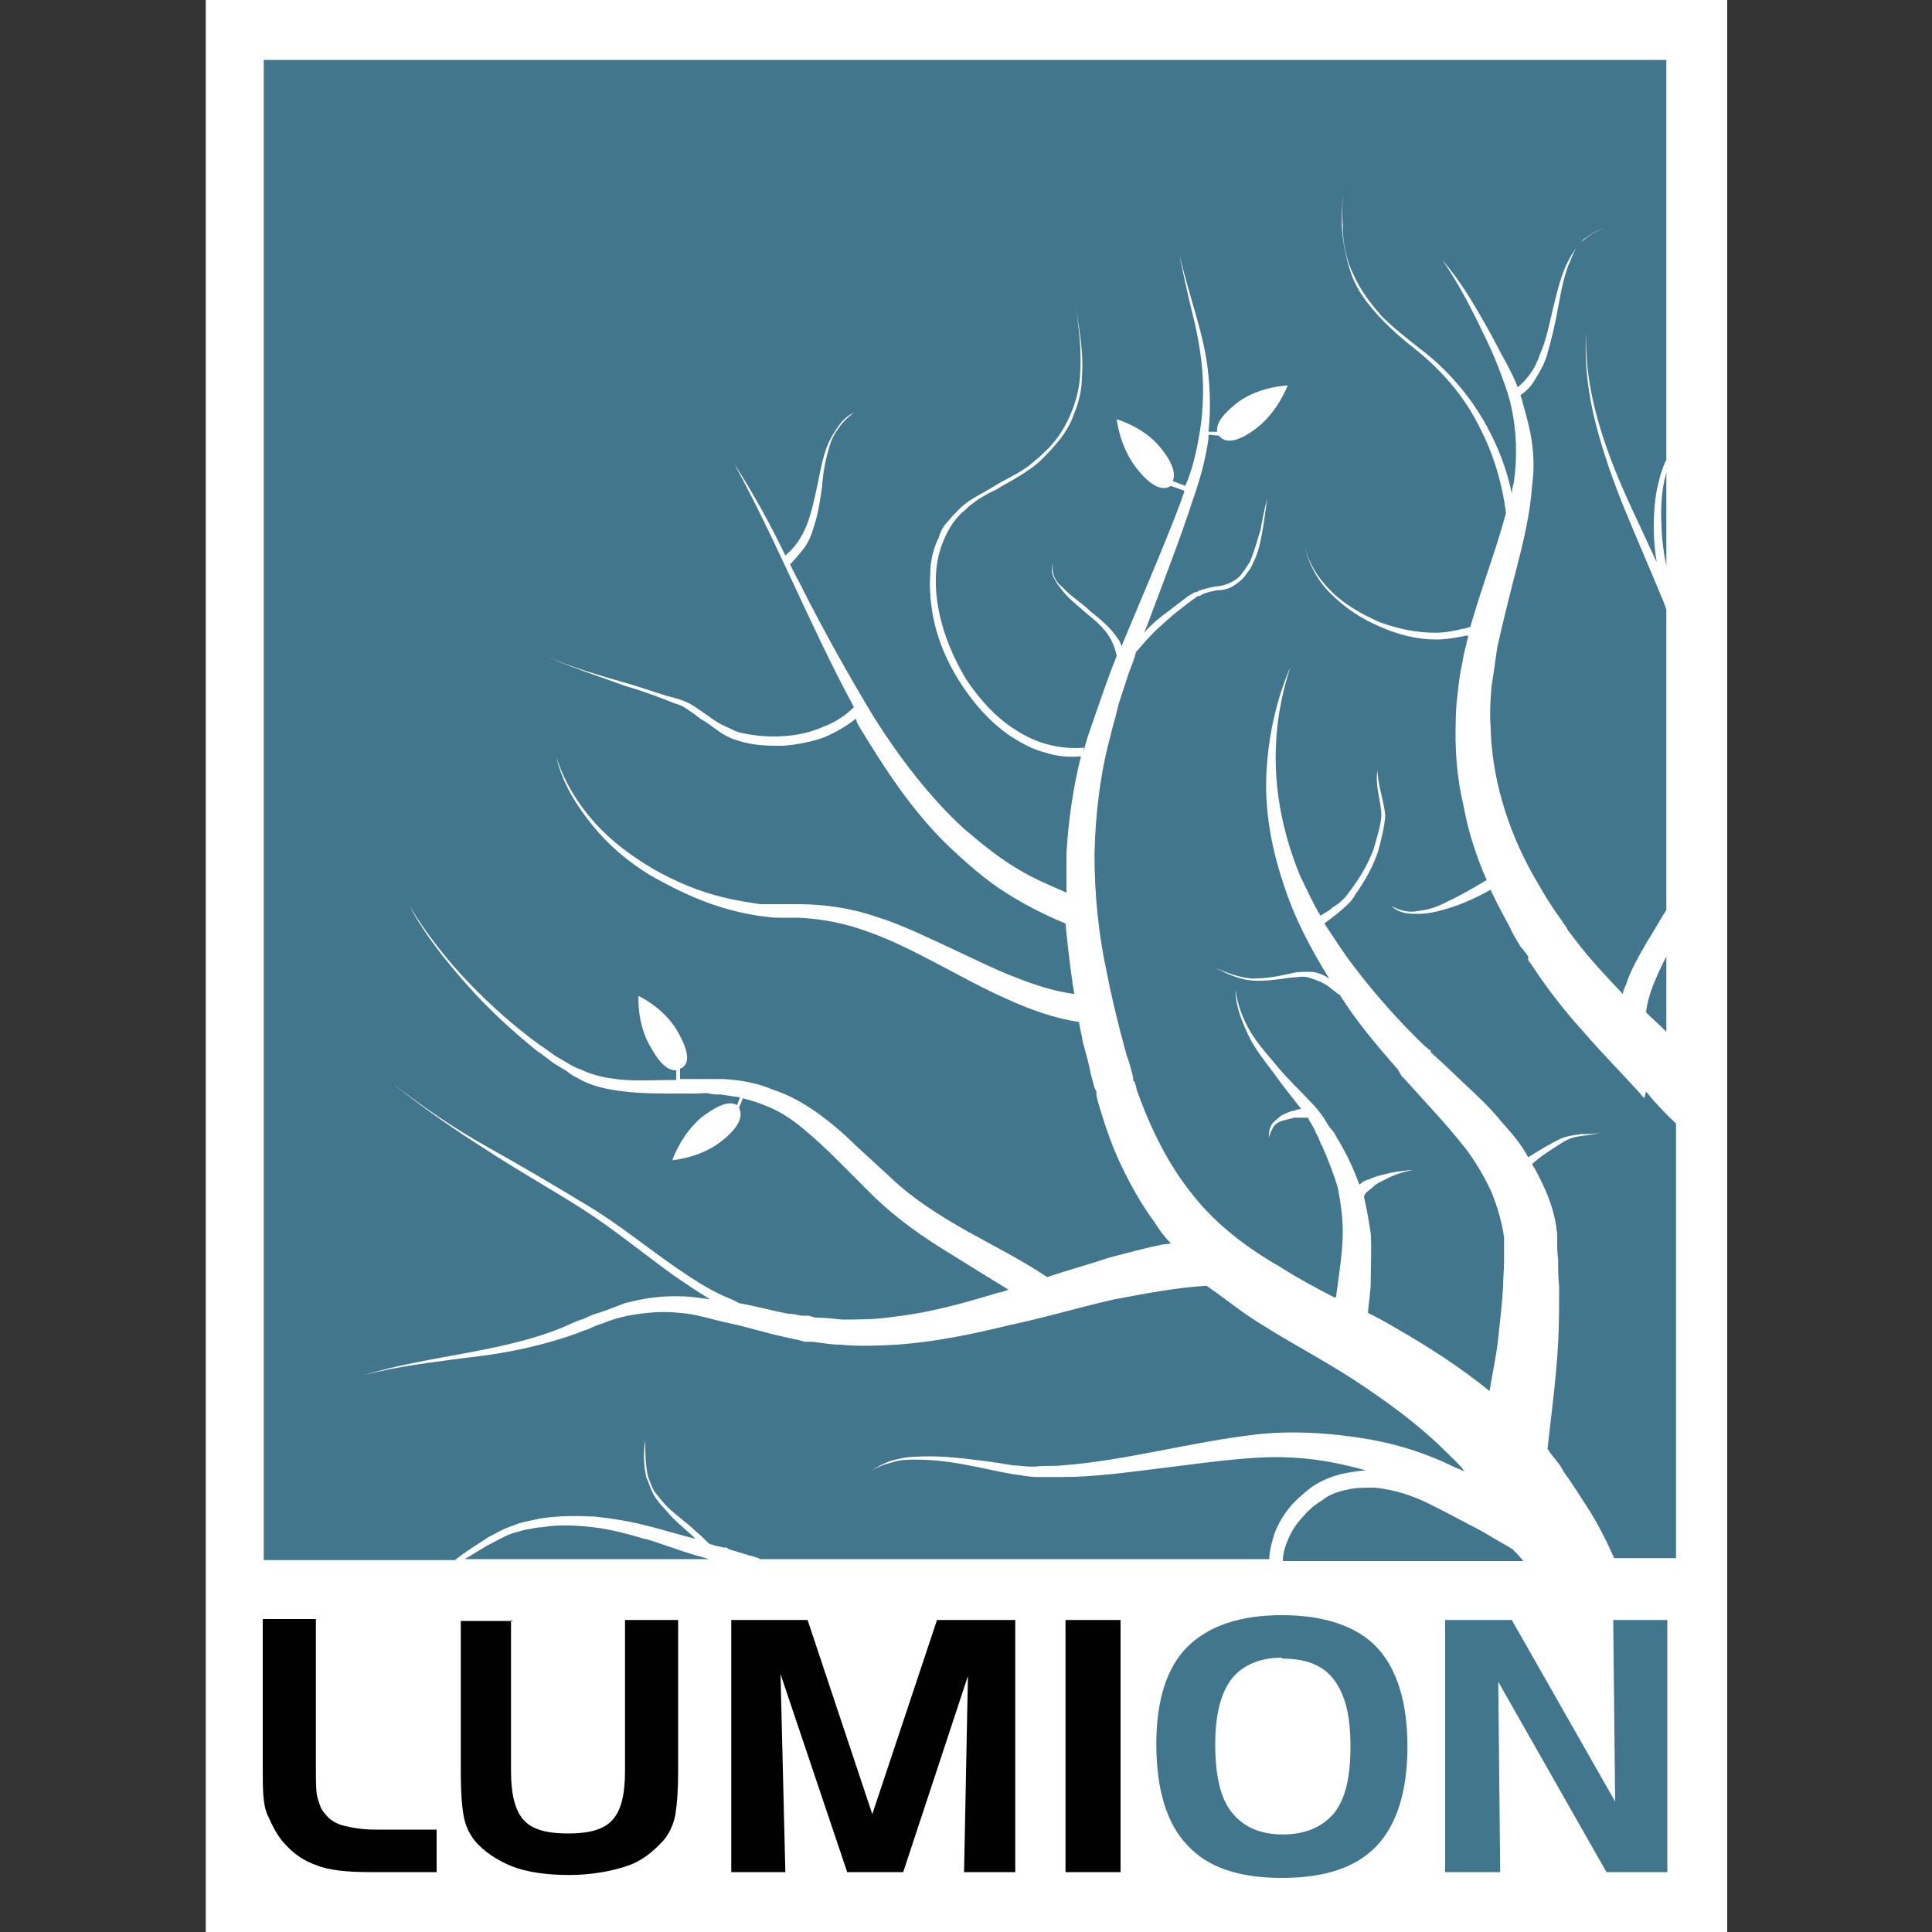 <?xml version="1.0" encoding="UTF-8"?><svg id="Capa_1" xmlns="http://www.w3.org/2000/svg" viewBox="0 0 20 20"><rect x="0" y="0" width="20" height="20" fill="#333333" stroke="none"/><defs><style>.cls-1{fill:#010101;}.cls-1,.cls-2,.cls-3{stroke-width:0px;}.cls-2{fill:#42768c;}.cls-3{fill:#fff;}</style></defs><g id="Capa_1-2"><rect class="cls-3" x="2.13" width="15.75" height="20"/><path class="cls-2" d="M15.63,16.02c-.16-.09-.27-.16-.33-.19-.19-.1-.32-.17-.5-.26s-.37-.15-.57-.17c-.1,0-.2,0-.28.02-.1.02-.19.05-.26.11-.09.05-.16.12-.22.19-.07.08-.11.15-.15.25-.02.05-.04.12-.04.19h2.49s-.04-.05-.07-.08l-.05-.05h-.01Z"/><path class="cls-2" d="M6.67,15.93c-.17-.05-.35-.1-.53-.12-.17-.02-.36-.03-.53,0-.04,0-.09.01-.13.02-.04,0-.09.02-.13.03-.09.02-.17.07-.25.11-.1.05-.2.12-.29.17h2.53s-.1-.03-.14-.04c-.17-.05-.35-.12-.52-.17h.01Z"/><path class="cls-2" d="M16.97,11.31c-.19-.21-.38-.4-.57-.62-.2-.22-.38-.45-.55-.71l-.03-.04h0v-.04s-.05-.07-.08-.1c-.04-.07-.08-.13-.11-.2-.07-.13-.14-.26-.2-.39-.14.08-.29.15-.46.2-.1.03-.2.05-.29.05-.04,0-.1,0-.14-.01s-.1-.03-.13-.07c.08.05.19.07.27.05.1-.01.19-.04.27-.08.15-.07.29-.15.44-.24-.11-.25-.19-.5-.24-.77-.07-.29-.09-.59-.08-.88,0-.15.02-.29.04-.45.01-.08.03-.14.04-.22l.05-.21h-.02c-.1.02-.21.04-.31.04-.21,0-.4-.05-.6-.14-.19-.08-.36-.2-.5-.34s-.24-.33-.27-.53c.03.2.14.37.28.51.14.14.32.24.5.32.19.07.38.11.58.11.1,0,.2-.02.28-.04.02,0,.04-.01.08-.02.07-.24.15-.48.23-.72.05-.15.1-.31.14-.46-.04-.31-.13-.61-.27-.88-.15-.31-.38-.58-.65-.8-.14-.11-.27-.22-.39-.35s-.23-.27-.29-.44-.09-.34-.1-.51c0-.17.01-.35.03-.52-.02.17-.03.35-.02.52,0,.17.03.35.11.51.07.16.17.29.29.43.12.12.26.23.4.34.28.21.52.49.69.8.12.22.21.45.26.7,0-.03.01-.08.02-.11.04-.27.03-.55-.03-.81-.03-.13-.08-.26-.13-.39s-.11-.26-.17-.38c-.12-.25-.25-.5-.41-.73.19.22.33.46.47.71.07.12.13.25.2.37.04.08.08.15.11.24.11-.09.19-.21.23-.34.07-.15.1-.33.14-.49s.08-.34.16-.49c.04-.08.1-.15.15-.21.07-.05.14-.1.23-.12-.08.02-.16.07-.22.12-.07.05-.11.13-.14.21-.07.15-.1.33-.13.49-.03.17-.07.34-.12.51-.03.09-.07.16-.12.24-.04.07-.09.12-.15.16,0,.02.02.04.02.07.04.14.08.28.1.43s.02.29,0,.44c-.02.29-.09.58-.16.85-.07.27-.14.55-.2.82l-.03.21c-.01.07-.02.13-.03.2-.01.13-.02.26-.01.4.01.53.17,1.06.43,1.53.07.12.13.23.21.35.03.05.08.11.11.16.02.03.04.05.05.08l.07.09c.15.2.32.38.5.57,0-.03.02-.07.03-.09.05-.16.14-.31.22-.45.07-.11.13-.22.2-.33v-3.11s-.03-.09-.05-.13c-.12-.29-.25-.59-.37-.88-.12-.29-.23-.6-.31-.91s-.12-.63-.1-.95c-.01.32.04.63.13.94s.21.6.34.88l.26.56c-.02-.12-.03-.24-.03-.36,0-.15.01-.32.05-.47.02-.08.04-.15.08-.23V.62H2.73v15.53h1.98c.11-.09.23-.16.35-.24.08-.04.16-.09.26-.12.04-.02.09-.03.13-.04s.1-.02.14-.03c.19-.03.37-.03.57-.02.19.02.37.05.56.1.16.04.32.09.48.13-.01-.01-.02-.02-.03-.03-.1-.09-.2-.17-.28-.27-.04-.04-.09-.1-.12-.15s-.05-.12-.08-.19c-.03-.13-.03-.26-.01-.38,0,.13,0,.26.03.38.02.05.04.12.08.17s.08.1.12.14c.09.09.2.16.29.25.05.04.1.09.14.13.05.02.11.03.15.04h.03l.03.02.07.02.13.04s.09.02.12.04h5.27c0-.08.02-.15.04-.22.03-.11.09-.21.15-.29s.15-.16.24-.23c.1-.07.2-.11.31-.14.09-.02.17-.03.26-.04-.05-.01-.11-.03-.16-.04-.32-.08-.64-.11-.97-.09s-.67.07-1,.11-.68.09-1.01.09h-.26c-.09,0-.17-.02-.26-.03-.17-.03-.33-.07-.5-.1-.16-.03-.33-.05-.5-.05-.09,0-.16,0-.25.03-.08.02-.16.05-.23.1.07-.05.14-.09.23-.12.08-.02.16-.04.25-.04.17-.01.34,0,.51.02s.34.04.5.07c.08,0,.16.02.25.01s.16,0,.25-.01c.67-.05,1.32-.24,2.01-.32.35-.04.71-.02,1.05.03.35.05.69.15,1.01.31.03.01.07.03.1.04-.05-.07-.12-.13-.19-.2-.28-.28-.61-.52-.96-.75-.17-.11-.36-.22-.55-.33s-.38-.22-.57-.35c-.14-.1-.27-.2-.4-.29-.32.02-.63.08-.95.14-.36.08-.72.19-1.1.27-.37.09-.75.17-1.15.2-.2.01-.39.02-.59,0-.1,0-.2-.02-.29-.03h-.08l-.07-.02s-.1-.02-.14-.03c-.19-.04-.37-.1-.56-.14-.19-.04-.36-.1-.53-.11-.19-.02-.36,0-.53.03-.09.02-.17.04-.26.08-.04.01-.09.03-.13.05s-.09.03-.13.05c-.36.13-.74.21-1.11.25-.37.05-.75.09-1.12.19.36-.11.74-.17,1.11-.24s.74-.15,1.08-.31c.04-.02.09-.03.13-.05s.09-.04.13-.05c.09-.03.19-.07.27-.1.19-.05.39-.08.59-.07.1,0,.2.02.29.03-.13-.08-.25-.16-.38-.25-.32-.23-.62-.48-.95-.69-.33-.21-.67-.4-.99-.61-.33-.21-.65-.43-.96-.68.31.24.63.46.97.65s.68.39,1.01.59c.34.2.64.45.96.67.16.11.33.22.49.29.05.02.1.04.15.07.17.03.35.08.51.11.04,0,.09.01.14.02h.07l.07.02c.09,0,.19.01.27.02.19,0,.36,0,.55-.03.36-.04.72-.14,1.08-.25.03,0,.07-.02.1-.03-.2-.12-.39-.24-.6-.37-.28-.17-.57-.37-.82-.62l-.35-.35c-.12-.12-.24-.23-.36-.33s-.26-.19-.4-.24c-.07-.03-.14-.05-.22-.07l-.04.1c.04.07.02.19-.19.35-.22.17-.5.19-.5.19,0,0,.09-.27.31-.45.19-.14.29-.16.36-.12l.03-.08c-.07-.01-.13-.02-.2-.03-.04,0-.08,0-.12-.01s-.08,0-.12,0h-.25c-.16,0-.33,0-.5-.02-.17-.02-.34-.05-.49-.14-.04-.02-.08-.04-.11-.07l-.05-.03-.05-.03c-.07-.04-.13-.1-.21-.15-.26-.21-.51-.44-.73-.69s-.43-.51-.59-.81c.17.28.38.55.61.79s.48.46.74.65c.07.04.13.1.21.14l.05.03.05.03s.07.04.11.05c.14.07.31.1.47.11.16.01.33,0,.49,0h.03v-.1c-.08,0-.16-.05-.27-.25-.14-.24-.12-.52-.12-.52,0,0,.26.12.4.36s.12.35.04.39h-.01v.11h.45c.17.01.35.04.51.11.16.05.32.14.46.24s.27.21.39.33l.37.34c.23.22.5.39.8.56.27.15.55.29.82.47.21-.07.43-.13.64-.2.19-.05.37-.1.57-.14.02,0,.04,0,.07-.01-.07-.07-.12-.14-.17-.22-.14-.19-.25-.39-.35-.6-.1-.21-.17-.43-.23-.63l-.02-.08v-.04l-.02-.04-.04-.15c-.02-.11-.05-.21-.08-.32-.01-.07-.03-.14-.04-.21-.26-.04-.51-.13-.75-.24-.25-.11-.48-.24-.71-.36s-.46-.24-.71-.33c-.24-.09-.49-.14-.74-.15h-.2c-.07,0-.13-.01-.21-.02-.13-.02-.26-.05-.39-.09-.26-.08-.5-.2-.73-.33-.23-.14-.44-.32-.6-.52-.17-.21-.31-.44-.37-.7.08.25.22.48.4.68s.39.35.61.48c.23.13.47.23.72.29.12.03.25.05.38.07h.39c.27,0,.55.04.81.13.26.08.5.2.74.31.24.11.47.23.71.32.2.08.39.14.6.17,0-.04-.02-.1-.02-.14-.03-.2-.05-.39-.07-.59-.22-.09-.43-.2-.62-.32-.22-.14-.41-.31-.6-.49-.37-.36-.65-.79-.91-1.22-.02-.03-.03-.05-.04-.09-.1.08-.21.14-.32.19-.14.05-.29.08-.44.09-.15,0-.29,0-.45-.05-.07-.02-.14-.05-.21-.1s-.12-.09-.19-.13c-.05-.04-.12-.09-.17-.12-.03-.02-.07-.03-.1-.04l-.1-.04c-.13-.05-.27-.1-.41-.14-.27-.1-.56-.19-.82-.31.27.12.55.2.83.28.14.04.28.09.41.13l.11.03s.07.02.11.04c.07.03.13.08.19.12s.12.09.19.12.13.07.2.08c.14.03.28.04.43.03.14-.01.28-.04.41-.1.11-.04.22-.11.31-.2-.45-.83-.79-1.7-1.24-2.52.2.31.37.62.53.95.1-.08.17-.19.22-.31.05-.13.08-.27.11-.41.03-.14.05-.28.11-.43.03-.07.07-.13.11-.19s.1-.11.16-.14c-.05.04-.11.09-.15.15-.04.05-.08.12-.1.19-.04.13-.07.27-.08.43-.02.14-.04.28-.09.43-.02.07-.05.14-.1.21-.04.05-.09.11-.14.16.04.1.1.19.14.28.23.45.47.88.73,1.31.26.41.57.82.93,1.15.19.16.37.31.58.43.15.09.32.16.48.23v-.41c.02-.34.07-.68.15-1-.13.01-.25,0-.37-.04-.13-.03-.25-.1-.36-.17-.22-.15-.39-.35-.53-.57-.14-.22-.24-.47-.28-.72-.02-.13-.03-.26-.02-.39,0-.13.03-.26.09-.38.02-.07.05-.12.1-.17.04-.05.09-.1.13-.14.1-.09.22-.14.33-.21s.23-.12.33-.19c.05-.03.1-.08.15-.12.04-.04.1-.09.13-.13.09-.1.15-.21.2-.33s.08-.24.09-.37c.02-.26-.01-.51-.05-.76.04.25.09.51.07.76,0,.13-.03.26-.08.38-.04.12-.11.23-.2.33-.04.05-.09.1-.13.14s-.1.09-.15.12c-.11.08-.22.13-.33.2-.11.05-.23.12-.32.21-.1.08-.17.19-.22.31-.1.23-.1.49-.05.74.05.25.15.48.28.7.14.21.31.4.52.53.11.07.22.12.34.15.12.03.24.04.36.03v.03c.02-.08.04-.15.07-.23.09-.26.17-.5.27-.75-.01-.05-.03-.11-.05-.15-.05-.11-.15-.2-.25-.28-.1-.09-.2-.16-.28-.27-.04-.05-.08-.11-.09-.17,0-.07.01-.13.04-.19-.03.05-.04.12-.03.19s.05.12.1.16c.09.1.2.16.29.25.1.08.21.17.28.28.02.02.03.05.04.08.21-.51.44-1.03.63-1.54,0-.02.02-.04.02-.07l-.14-.05h0c-.07.05-.19.03-.36-.19-.17-.22-.2-.5-.2-.5,0,0,.28.08.45.29.14.17.16.28.13.35l.13.05c.07-.16.11-.33.14-.5.04-.21.05-.43.04-.63s-.05-.43-.1-.63-.1-.43-.14-.63c.05.21.11.41.17.62s.11.41.13.63c.02.2.02.39,0,.58h.09c-.01-.08.04-.17.22-.31.22-.16.51-.17.51-.17,0,0-.1.27-.32.44s-.34.15-.39.08h0s-.11-.01-.11-.01v.04c-.03.22-.09.43-.16.63-.13.4-.29.81-.44,1.21-.02.05-.04.12-.07.17.02-.02.04-.04.07-.07.08-.08.17-.14.26-.21.04-.03.09-.07.13-.1l.07-.04h.02s.02-.02.04-.02c.05-.02.11-.03.16-.04.05,0,.11-.02.15-.04s.09-.05.12-.1c.02-.02.03-.04.05-.07s.03-.04.04-.07c.04-.1.07-.21.1-.31.02-.11.04-.22.07-.32-.02.11-.03.22-.05.33-.02.11-.04.22-.09.32-.01.02-.02.05-.04.08s-.03.04-.05.07c-.03.04-.08.08-.13.11s-.11.04-.16.04c-.05.01-.1.02-.15.04l-.03.02h-.02s-.07.05-.07.05c0,0-.09.07-.13.1-.09.07-.16.14-.24.21-.07.07-.13.14-.2.22-.02.08-.05.15-.08.23-.03.1-.07.21-.1.31l-.02.08-.02.08s-.03.1-.04.15c-.11.4-.16.82-.17,1.24,0,.41.04.83.13,1.24.04.21.09.41.14.61.03.1.05.21.09.31l.04.15v.03l.02.03.02.08c.14.39.32.76.57,1.07.24.31.57.56.92.76.17.11.36.21.55.31h.02c.01-.08.02-.14.03-.22.02-.15.04-.31.04-.46s-.02-.29-.05-.45c-.04-.14-.1-.29-.16-.43-.02-.03-.03-.07-.05-.11-.02-.03-.03-.07-.05-.1-.02-.04-.03-.04-.05-.09h-.14s-.08.02-.12.03c-.03.01-.08.03-.1.07s-.04.07-.04.11c-.01-.04,0-.09.02-.13s.07-.07.1-.1c.04-.02.08-.04.12-.05.03,0,.05-.02.09-.02h0c-.1-.13-.2-.25-.29-.38-.1-.13-.2-.26-.26-.39s-.13-.29-.13-.46c.02.15.08.31.16.44.08.13.19.25.29.37s.22.23.33.35c.05.05.11.12.15.19.02.03.04.07.07.1s.04.07.07.11c.08.14.15.28.21.45h0s.01,0,.02-.01c.02-.02.04-.03.08-.04.04-.02.1-.04.15-.05.1-.03.21-.04.31-.05-.1.02-.2.05-.29.1-.04.02-.09.04-.13.08s-.08.05-.09.1h0c.03.13.05.25.07.38.01.16,0,.33,0,.49,0,.11-.02.22-.03.33.1.05.21.11.31.17.33.19.64.39.95.64.03-.19.07-.36.09-.55.02-.19.04-.36.05-.53,0-.09.01-.17.01-.27v-.13h0s0,.02,0,0h0v-.11c-.02-.15-.07-.32-.13-.47-.07-.15-.15-.29-.26-.44-.11-.14-.23-.28-.35-.41l-.19-.21-.1-.11-.02-.02h0s-.01-.01-.01-.01l-.04-.07c-.22-.25-.43-.5-.6-.77-.05-.03-.1-.08-.15-.11-.05-.03-.11-.05-.17-.07s-.13,0-.19,0c-.13.02-.27.04-.4.03s-.26-.07-.38-.13c.12.05.25.1.38.11.13,0,.26-.02.39-.05.07-.02.14-.02.21-.02s.14.03.2.07h0c-.2-.32-.37-.65-.48-1-.12-.36-.19-.75-.17-1.13s.1-.75.25-1.1c-.12.36-.17.73-.15,1.1.02.37.11.73.25,1.07.07.14.13.28.21.41.04-.03.09-.05.13-.09.07-.04.13-.1.17-.16.1-.13.19-.28.25-.44.03-.11.07-.23.08-.34,0-.15-.07-.32-.04-.48,0,.16.07.32.08.48h0c-.01.12-.04.23-.07.35h0c-.05.16-.14.32-.24.46-.04.08-.12.14-.19.2-.04.03-.09.07-.13.1.1.15.2.31.31.45.22.29.47.57.73.82l.05.04h.01v.02h0l.02.02.11.1.21.2c.14.13.28.26.4.41.1.11.2.23.27.36.11-.07.21-.13.33-.19.07-.03.14-.04.22-.05.08,0,.14,0,.22-.02-.07.02-.14.03-.22.04s-.14.03-.2.07c-.11.07-.21.13-.31.22.01.02.02.04.03.05.1.19.19.38.22.6,0,.02.01.05.01.08v.07h0v.03h0s0,.1.01.15c0,.1,0,.2.01.29,0,.2,0,.39-.01.58-.02.37-.07.73-.11,1.1,0,0,.02.02.02.03.03.04.08.1.11.14l.04.07.05.07c.07.1.13.2.19.29.11.17.2.35.28.53h.64v-4.5c-.12-.11-.22-.22-.31-.33l-.02.07Z"/><path class="cls-2" d="M17.25,10.67v-.77c-.1.2-.19.39-.21.58.07.07.14.13.21.2Z"/><path class="cls-2" d="M17.2,5.42c0,.14.02.29.05.44v-.97s-.01.05-.02.08c-.03.14-.04.31-.03.46Z"/><path class="cls-1" d="M3.83,19.38c-.24,0-.43-.02-.55-.07-.12-.04-.23-.11-.32-.21-.09-.09-.14-.2-.19-.31s-.05-.27-.05-.48v-1.55h.55v1.54c0,.15,0,.26.02.32s.03.11.07.15c.05.07.12.11.2.13s.19.04.32.04h.64v.44h-.69,0Z"/><path class="cls-1" d="M5.29,16.77v1.56c0,.24.04.41.13.51s.24.14.46.14.37-.04.46-.14c.09-.1.13-.26.13-.51v-1.56h.55v1.57c0,.19-.01.33-.03.45-.02.11-.07.2-.12.26-.11.12-.23.22-.39.27-.15.05-.36.09-.59.09s-.44-.03-.59-.09-.29-.15-.39-.27c-.05-.07-.09-.14-.11-.25s-.03-.26-.03-.45v-1.57h.55-.01Z"/><path class="cls-1" d="M7.55,16.77h.81l.67,2.01.67-2.01h.81v2.61h-.53l.04-2.03-.67,2.03h-.58l-.69-2.05.05,2.05h-.56v-2.61h-.02Z"/><path class="cls-1" d="M11.6,19.38h-.57v-2.61h.57s0,2.61,0,2.61Z"/><path class="cls-2" d="M11.97,18.05c0-.45.11-.79.32-1,.22-.22.55-.33.98-.33s.77.11.98.33.32.57.32,1.03-.11.81-.32,1.03-.53.33-.98.33-.77-.11-.98-.34c-.21-.22-.32-.57-.32-1.05h0ZM13.27,17.16c-.23,0-.41.08-.52.22-.11.14-.17.37-.17.67,0,.32.05.56.17.71s.29.23.53.23.41-.08.53-.22c.12-.15.17-.38.17-.69s-.05-.53-.17-.69c-.11-.15-.29-.22-.53-.22h-.01Z"/><path class="cls-2" d="M14.95,16.77h.7l1.07,1.88-.02-1.88h.56v2.61h-.63l-1.12-1.97.02,1.97h-.57v-2.61h0Z"/></g></svg>